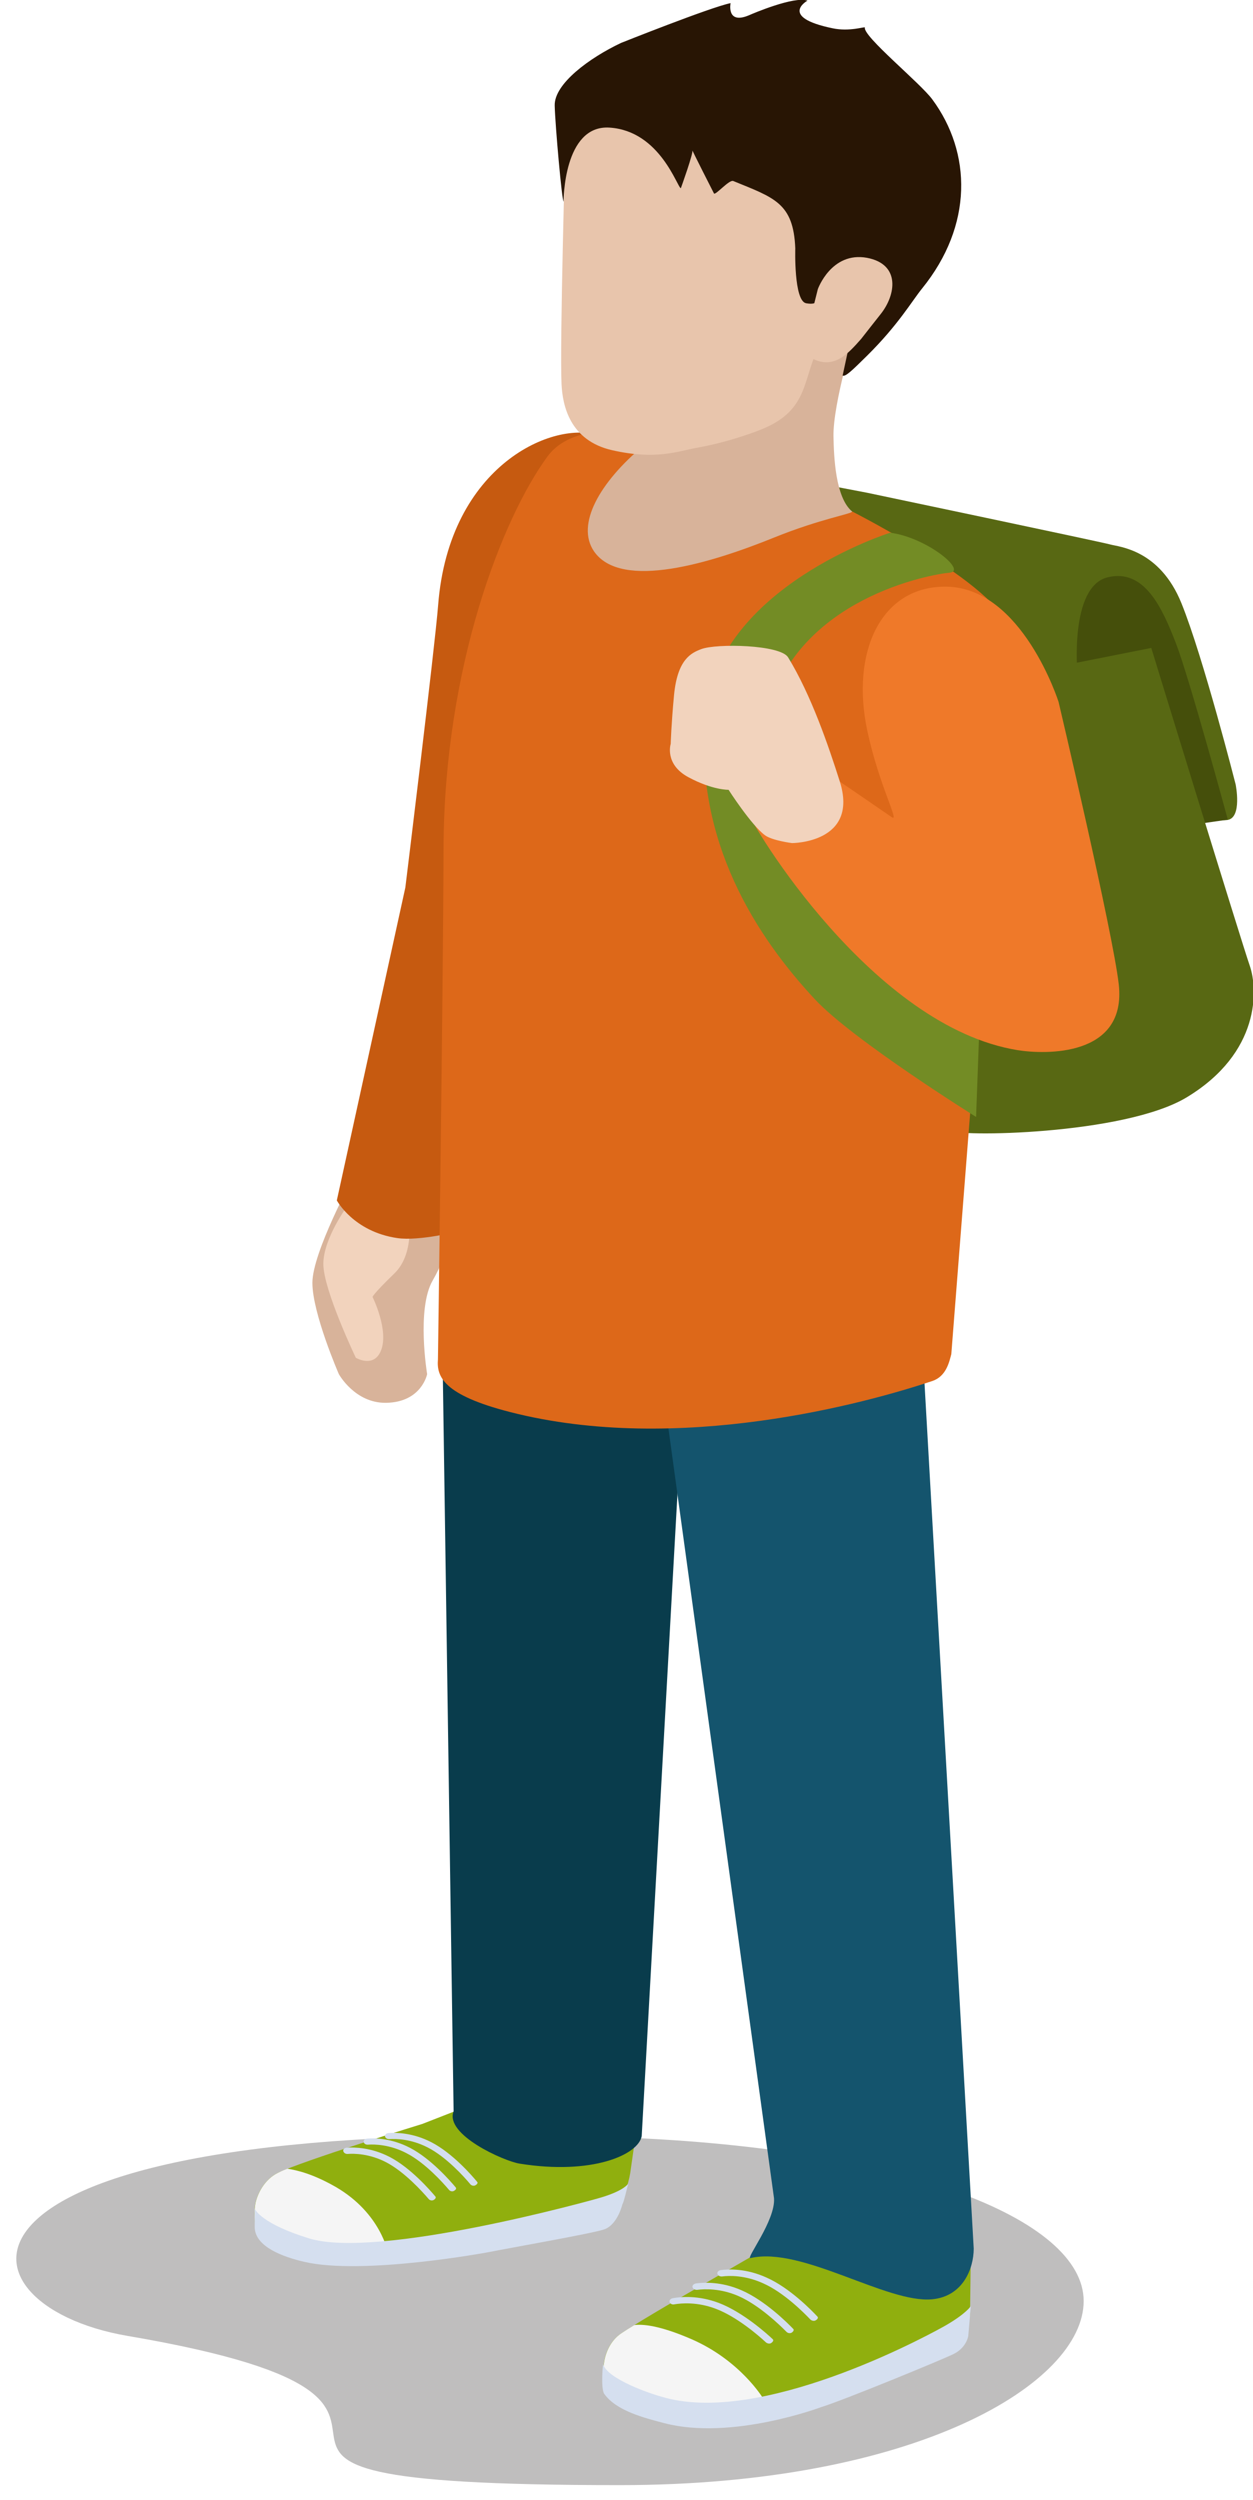 <?xml version="1.0" encoding="UTF-8" standalone="no"?>
<!-- Created with Inkscape (http://www.inkscape.org/) -->

<svg
   xmlns:dc="http://purl.org/dc/elements/1.1/"
   xmlns:cc="http://creativecommons.org/ns#"
   xmlns:rdf="http://www.w3.org/1999/02/22-rdf-syntax-ns#"
   xmlns:svg="http://www.w3.org/2000/svg"
   xmlns="http://www.w3.org/2000/svg"
   xmlns:sodipodi="http://sodipodi.sourceforge.net/DTD/sodipodi-0.dtd"
   xmlns:inkscape="http://www.inkscape.org/namespaces/inkscape"
   width="2.477mm"
   height="4.939mm"
   viewBox="0 0 2.477 4.939"
   version="1.1"
   id="svg45331"
   inkscape:version="0.92.2 (5c3e80d, 2017-08-06)"
   sodipodi:docname="people-casual-9.svg">
  <defs
     id="defs45325">
    <clipPath
       id="clipPath2864"
       clipPathUnits="userSpaceOnUse">
      <path
         inkscape:connector-curvature="0"
         id="path2862"
         d="m 1713.778,1928.833 c -0.536,-0.312 -0.927,-0.874 -1.106,-1.65 v 0 l 1.125,0.653 c 0.179,0.778 0.57,1.34 1.107,1.651 v 0 z" />
    </clipPath>
    <clipPath
       id="clipPath2848"
       clipPathUnits="userSpaceOnUse">
      <path
         inkscape:connector-curvature="0"
         id="path2846"
         d="M 0,2119.953 H 3253.108 V 0 H 0 Z" />
    </clipPath>
    <clipPath
       id="clipPath2836"
       clipPathUnits="userSpaceOnUse">
      <path
         inkscape:connector-curvature="0"
         id="path2834"
         d="m 1711.152,1926.674 v -0.651 c 0.308,-0.179 0.813,-0.18 1.126,0 v 0 0.651 c -0.315,-0.183 -0.82,-0.178 -1.129,0" />
    </clipPath>
    <clipPath
       id="clipPath2820"
       clipPathUnits="userSpaceOnUse">
      <path
         inkscape:connector-curvature="0"
         id="path2818"
         d="M 0,2119.953 H 3253.108 V 0 H 0 Z" />
    </clipPath>
    <clipPath
       id="clipPath2808"
       clipPathUnits="userSpaceOnUse">
      <path
         inkscape:connector-curvature="0"
         id="path2806"
         d="m 1710.148,1926.8 c 0,-0.121 0.077,-0.238 0.231,-0.325 v 0 0.65 c -0.156,0.087 -0.233,0.207 -0.233,0.324 v 0 -0.649 z" />
    </clipPath>
    <clipPath
       id="clipPath2796"
       clipPathUnits="userSpaceOnUse">
      <path
         inkscape:connector-curvature="0"
         id="path2794"
         d="m 1714.756,1928.103 v -0.65 c 0.158,0.09 0.237,0.211 0.237,0.331 v 0 0.65 c 0,-0.119 -0.078,-0.24 -0.236,-0.331" />
    </clipPath>
    <clipPath
       id="clipPath2784"
       clipPathUnits="userSpaceOnUse">
      <path
         inkscape:connector-curvature="0"
         id="path2782"
         d="M 0,2119.953 H 3253.108 V 0 H 0 Z" />
    </clipPath>
    <clipPath
       id="clipPath2772"
       clipPathUnits="userSpaceOnUse">
      <path
         inkscape:connector-curvature="0"
         id="path2770"
         d="m 1720.53,1921.188 10e-4,-0.65 c 0.309,-0.181 0.814,-0.181 1.128,0 v 0 0.65 c -0.316,-0.182 -0.821,-0.181 -1.129,0" />
    </clipPath>
    <clipPath
       id="clipPath2756"
       clipPathUnits="userSpaceOnUse">
      <path
         inkscape:connector-curvature="0"
         id="path2754"
         d="M 0,2119.953 H 3253.108 V 0 H 0 Z" />
    </clipPath>
    <clipPath
       id="clipPath2744"
       clipPathUnits="userSpaceOnUse">
      <path
         inkscape:connector-curvature="0"
         id="path2742"
         d="m 1719.524,1921.312 c 0,-0.119 0.08,-0.235 0.234,-0.324 v 0 0.65 c -0.154,0.089 -0.233,0.207 -0.233,0.324 v 0 -0.65 z" />
    </clipPath>
    <clipPath
       id="clipPath2732"
       clipPathUnits="userSpaceOnUse">
      <path
         inkscape:connector-curvature="0"
         id="path2730"
         d="m 1724.133,1922.619 v -0.654 c 0.158,0.094 0.238,0.212 0.238,0.331 v 0 0.65 c 0,-0.117 -0.08,-0.238 -0.238,-0.327" />
    </clipPath>
    <clipPath
       id="clipPath2536"
       clipPathUnits="userSpaceOnUse">
      <path
         inkscape:connector-curvature="0"
         id="path2534"
         d="m 1708.77,1889.11 h 53.56 v -38.31 h -53.56 z" />
    </clipPath>
    <clipPath
       id="clipPath3428"
       clipPathUnits="userSpaceOnUse">
      <path
         inkscape:connector-curvature="0"
         id="path3426"
         d="m 1819.231,1919.634 0.051,-0.722 c 0.167,0.114 0.248,0.253 0.238,0.383 v 0 l -0.048,0.721 c 0.01,-0.131 -0.071,-0.272 -0.241,-0.382" />
    </clipPath>
    <clipPath
       id="clipPath3440"
       clipPathUnits="userSpaceOnUse">
      <path
         inkscape:connector-curvature="0"
         id="path3438"
         d="m 1814.225,1917.859 c 0.01,-0.132 0.103,-0.255 0.282,-0.343 v 0 l -0.049,0.721 c -0.177,0.085 -0.273,0.212 -0.281,0.34 v 0 z" />
    </clipPath>
    <clipPath
       id="clipPath3452"
       clipPathUnits="userSpaceOnUse">
      <path
         inkscape:connector-curvature="0"
         id="path3450"
         d="M 0,2119.953 H 3253.108 V 0 H 0 Z" />
    </clipPath>
    <clipPath
       id="clipPath3468"
       clipPathUnits="userSpaceOnUse">
      <path
         inkscape:connector-curvature="0"
         id="path3466"
         d="m 1815.349,1917.792 0.046,-0.72 c 0.354,-0.177 0.915,-0.14 1.248,0.082 v 0 l -0.048,0.721 c -0.335,-0.223 -0.893,-0.259 -1.246,-0.083" />
    </clipPath>
    <clipPath
       id="clipPath3480"
       clipPathUnits="userSpaceOnUse">
      <path
         inkscape:connector-curvature="0"
         id="path3478"
         d="M 0,2119.953 H 3253.108 V 0 H 0 Z" />
    </clipPath>
    <clipPath
       id="clipPath3492"
       clipPathUnits="userSpaceOnUse">
      <path
         inkscape:connector-curvature="0"
         id="path3490"
         d="m 1808.461,1925.033 0.049,-0.719 c 0.167,0.112 0.245,0.25 0.238,0.383 v 0 l -0.049,0.719 c 0.01,-0.131 -0.07,-0.268 -0.238,-0.383" />
    </clipPath>
    <clipPath
       id="clipPath3504"
       clipPathUnits="userSpaceOnUse">
      <path
         inkscape:connector-curvature="0"
         id="path3502"
         d="m 1803.454,1923.259 c 0.01,-0.132 0.102,-0.258 0.279,-0.342 v 0 l -0.048,0.72 c -0.177,0.086 -0.273,0.214 -0.28,0.342 v 0 z" />
    </clipPath>
    <clipPath
       id="clipPath3516"
       clipPathUnits="userSpaceOnUse">
      <path
         inkscape:connector-curvature="0"
         id="path3514"
         d="M 0,2119.953 H 3253.108 V 0 H 0 Z" />
    </clipPath>
    <clipPath
       id="clipPath3532"
       clipPathUnits="userSpaceOnUse">
      <path
         inkscape:connector-curvature="0"
         id="path3530"
         d="m 1804.576,1923.193 0.047,-0.721 c 0.353,-0.175 0.915,-0.14 1.248,0.081 v 0 l -0.049,0.722 c -0.333,-0.223 -0.894,-0.258 -1.246,-0.082" />
    </clipPath>
    <clipPath
       id="clipPath3544"
       clipPathUnits="userSpaceOnUse">
      <path
         inkscape:connector-curvature="0"
         id="path3542"
         d="M 0,2119.953 H 3253.108 V 0 H 0 Z" />
    </clipPath>
    <clipPath
       id="clipPath3560"
       clipPathUnits="userSpaceOnUse">
      <path
         inkscape:connector-curvature="0"
         id="path3558"
         d="m 1807.327,1925.772 c -0.572,-0.383 -0.964,-1.034 -1.106,-1.907 v 0 l 1.197,0.803 c 0.144,0.873 0.537,1.525 1.109,1.907 v 0 z" />
    </clipPath>
    <clipPath
       id="clipPath3240"
       clipPathUnits="userSpaceOnUse">
      <path
         inkscape:connector-curvature="0"
         id="path3238"
         d="m 1804.45,1875.26 h 66.26 v -26.97 h -66.26 z" />
    </clipPath>
    <clipPath
       id="clipPath3596"
       clipPathUnits="userSpaceOnUse">
      <path
         inkscape:connector-curvature="0"
         id="path3594"
         d="m 1887.55,1874.88 h 68.5 v -28.2 h -68.5 z" />
    </clipPath>
    <clipPath
       id="clipPath3760"
       clipPathUnits="userSpaceOnUse">
      <path
         inkscape:connector-curvature="0"
         id="path3758"
         d="m 1940.709,1921.043 c -0.01,-0.134 0.073,-0.277 0.243,-0.394 v 0 l 0.052,0.743 c -0.176,0.111 -0.256,0.256 -0.246,0.388 v 0 z" />
    </clipPath>
    <clipPath
       id="clipPath3772"
       clipPathUnits="userSpaceOnUse">
      <path
         inkscape:connector-curvature="0"
         id="path3770"
         d="m 1945.896,1919.955 -0.048,-0.737 c 0.182,0.088 0.281,0.215 0.289,0.351 v 0 l 0.048,0.737 c -0.01,-0.134 -0.106,-0.261 -0.289,-0.351" />
    </clipPath>
    <clipPath
       id="clipPath3784"
       clipPathUnits="userSpaceOnUse">
      <path
         inkscape:connector-curvature="0"
         id="path3782"
         d="M 0,2119.953 H 3253.108 V 0 H 0 Z" />
    </clipPath>
    <clipPath
       id="clipPath3800"
       clipPathUnits="userSpaceOnUse">
      <path
         inkscape:connector-curvature="0"
         id="path3798"
         d="m 1943.658,1918.845 c 0.343,-0.226 0.914,-0.264 1.28,-0.084 v 0 l 0.047,0.741 c -0.361,-0.182 -0.936,-0.146 -1.28,0.084 v 0 z" />
    </clipPath>
    <clipPath
       id="clipPath3812"
       clipPathUnits="userSpaceOnUse">
      <path
         inkscape:connector-curvature="0"
         id="path3810"
         d="M 0,2119.953 H 3253.108 V 0 H 0 Z" />
    </clipPath>
    <clipPath
       id="clipPath3824"
       clipPathUnits="userSpaceOnUse">
      <path
         inkscape:connector-curvature="0"
         id="path3822"
         d="m 1951.754,1926.58 c -0.01,-0.136 0.071,-0.278 0.241,-0.392 v 0 l 0.052,0.737 c -0.174,0.117 -0.253,0.258 -0.245,0.391 v 0 z" />
    </clipPath>
    <clipPath
       id="clipPath3836"
       clipPathUnits="userSpaceOnUse">
      <path
         inkscape:connector-curvature="0"
         id="path3834"
         d="m 1956.943,1925.491 -0.049,-0.737 c 0.18,0.088 0.277,0.215 0.287,0.352 v 0 l 0.049,0.737 c -0.01,-0.132 -0.104,-0.262 -0.287,-0.352" />
    </clipPath>
    <clipPath
       id="clipPath3848"
       clipPathUnits="userSpaceOnUse">
      <path
         inkscape:connector-curvature="0"
         id="path3846"
         d="M 0,2119.953 H 3253.108 V 0 H 0 Z" />
    </clipPath>
    <clipPath
       id="clipPath3864"
       clipPathUnits="userSpaceOnUse">
      <path
         inkscape:connector-curvature="0"
         id="path3862"
         d="m 1954.703,1924.383 c 0.34,-0.229 0.916,-0.262 1.279,-0.086 v 0 l 0.049,0.743 c -0.361,-0.183 -0.938,-0.15 -1.279,0.081 v 0 z" />
    </clipPath>
    <clipPath
       id="clipPath3876"
       clipPathUnits="userSpaceOnUse">
      <path
         inkscape:connector-curvature="0"
         id="path3874"
         d="M 0,2119.953 H 3253.108 V 0 H 0 Z" />
    </clipPath>
    <clipPath
       id="clipPath3892"
       clipPathUnits="userSpaceOnUse">
      <path
         inkscape:connector-curvature="0"
         id="path3890"
         d="m 1953.117,1926.55 1.227,-0.822 c -0.145,0.891 -0.551,1.561 -1.133,1.955 v 0 l -1.232,0.823 c 0.588,-0.393 0.989,-1.061 1.138,-1.956" />
    </clipPath>
    <clipPath
       id="clipPath3948"
       clipPathUnits="userSpaceOnUse">
      <path
         inkscape:connector-curvature="0"
         id="path3946"
         d="m 2018.76,1870.93 h 70.11 v -23.75 h -70.11 z" />
    </clipPath>
    <clipPath
       id="clipPath4212"
       clipPathUnits="userSpaceOnUse">
      <path
         inkscape:connector-curvature="0"
         id="path4210"
         d="m 2154.433,1916.311 c 0,-0.141 0.087,-0.289 0.273,-0.405 v 0 l 0.028,0.784 c -0.187,0.117 -0.276,0.264 -0.271,0.407 v 0 z" />
    </clipPath>
    <clipPath
       id="clipPath4224"
       clipPathUnits="userSpaceOnUse">
      <path
         inkscape:connector-curvature="0"
         id="path4222"
         d="m 2159.973,1915.328 -0.03,-0.782 c 0.192,0.1 0.289,0.239 0.295,0.381 v 0 l 0.027,0.785 c 0,-0.142 -0.103,-0.28 -0.292,-0.384" />
    </clipPath>
    <clipPath
       id="clipPath4236"
       clipPathUnits="userSpaceOnUse">
      <path
         inkscape:connector-curvature="0"
         id="path4234"
         d="M 0,2119.953 H 3253.108 V 0 H 0 Z" />
    </clipPath>
    <clipPath
       id="clipPath4252"
       clipPathUnits="userSpaceOnUse">
      <path
         inkscape:connector-curvature="0"
         id="path4250"
         d="m 2157.634,1914.081 c 0.368,-0.23 0.978,-0.251 1.357,-0.046 v 0 l 0.029,0.783 c -0.377,-0.203 -0.988,-0.185 -1.36,0.049 v 0 z" />
    </clipPath>
    <clipPath
       id="clipPath4264"
       clipPathUnits="userSpaceOnUse">
      <path
         inkscape:connector-curvature="0"
         id="path4262"
         d="M 0,2119.953 H 3253.108 V 0 H 0 Z" />
    </clipPath>
    <clipPath
       id="clipPath4276"
       clipPathUnits="userSpaceOnUse">
      <path
         inkscape:connector-curvature="0"
         id="path4274"
         d="m 2165.961,1922.544 c 0,-0.146 0.086,-0.293 0.271,-0.409 v 0 l 0.032,0.784 c -0.188,0.117 -0.279,0.265 -0.274,0.408 v 0 z" />
    </clipPath>
    <clipPath
       id="clipPath4288"
       clipPathUnits="userSpaceOnUse">
      <path
         inkscape:connector-curvature="0"
         id="path4286"
         d="m 2171.5,1921.561 -0.028,-0.785 c 0.189,0.101 0.287,0.239 0.293,0.379 v 0 l 0.028,0.787 c 0,-0.142 -0.102,-0.281 -0.293,-0.381" />
    </clipPath>
    <clipPath
       id="clipPath4300"
       clipPathUnits="userSpaceOnUse">
      <path
         inkscape:connector-curvature="0"
         id="path4298"
         d="M 0,2119.953 H 3253.108 V 0 H 0 Z" />
    </clipPath>
    <clipPath
       id="clipPath4316"
       clipPathUnits="userSpaceOnUse">
      <path
         inkscape:connector-curvature="0"
         id="path4314"
         d="m 2169.16,1920.31 c 0.37,-0.229 0.979,-0.249 1.359,-0.045 v 0 l 0.03,0.784 c -0.379,-0.201 -0.99,-0.186 -1.36,0.046 v 0 z" />
    </clipPath>
    <clipPath
       id="clipPath4328"
       clipPathUnits="userSpaceOnUse">
      <path
         inkscape:connector-curvature="0"
         id="path4326"
         d="M 0,2119.953 H 3253.108 V 0 H 0 Z" />
    </clipPath>
    <clipPath
       id="clipPath4344"
       clipPathUnits="userSpaceOnUse">
      <path
         inkscape:connector-curvature="0"
         id="path4342"
         d="m 2167.406,1922.556 1.331,-0.832 c -0.186,0.942 -0.633,1.637 -1.266,2.036 v 0 l -1.332,0.833 c 0.636,-0.396 1.084,-1.091 1.267,-2.037" />
    </clipPath>
    <clipPath
       id="clipPath4598"
       clipPathUnits="userSpaceOnUse">
      <path
         inkscape:connector-curvature="0"
         id="path4596"
         d="m 2331.633,1939.514 c 0,-0.142 0.1,-0.287 0.296,-0.396 v 0 0.783 c -0.196,0.107 -0.292,0.246 -0.292,0.387 v 0 -0.774 z" />
    </clipPath>
    <clipPath
       id="clipPath4610"
       clipPathUnits="userSpaceOnUse">
      <path
         inkscape:connector-curvature="0"
         id="path4608"
         d="m 2337.17,1938.719 v -0.771 c 0.189,0.099 0.285,0.249 0.285,0.379 v 0 0.787 c 0,-0.14 -0.091,-0.287 -0.283,-0.395" />
    </clipPath>
    <clipPath
       id="clipPath4622"
       clipPathUnits="userSpaceOnUse">
      <path
         inkscape:connector-curvature="0"
         id="path4620"
         d="M 0,2119.953 H 3253.108 V 0 H 0 Z" />
    </clipPath>
    <clipPath
       id="clipPath4638"
       clipPathUnits="userSpaceOnUse">
      <path
         inkscape:connector-curvature="0"
         id="path4636"
         d="m 2334.888,1938.187 v -0.785 c 0.382,-0.217 0.981,-0.217 1.349,0 v 0 0.785 c -0.368,-0.217 -0.963,-0.217 -1.349,0" />
    </clipPath>
    <clipPath
       id="clipPath4650"
       clipPathUnits="userSpaceOnUse">
      <path
         inkscape:connector-curvature="0"
         id="path4648"
         d="M 0,2119.953 H 3253.108 V 0 H 0 Z" />
    </clipPath>
    <clipPath
       id="clipPath4662"
       clipPathUnits="userSpaceOnUse">
      <path
         inkscape:connector-curvature="0"
         id="path4660"
         d="m 2342.868,1946.09 c 0,-0.141 0.101,-0.294 0.291,-0.401 v 0 l 0.01,0.777 c -0.195,0.113 -0.291,0.255 -0.291,0.401 v 0 z" />
    </clipPath>
    <clipPath
       id="clipPath4674"
       clipPathUnits="userSpaceOnUse">
      <path
         inkscape:connector-curvature="0"
         id="path4672"
         d="m 2348.401,1945.298 v -0.782 c 0.182,0.104 0.277,0.25 0.277,0.39 v 0 l 0.01,0.781 c 0,-0.143 -0.095,-0.282 -0.282,-0.389" />
    </clipPath>
    <clipPath
       id="clipPath4686"
       clipPathUnits="userSpaceOnUse">
      <path
         inkscape:connector-curvature="0"
         id="path4684"
         d="M 0,2119.953 H 3253.108 V 0 H 0 Z" />
    </clipPath>
    <clipPath
       id="clipPath4702"
       clipPathUnits="userSpaceOnUse">
      <path
         inkscape:connector-curvature="0"
         id="path4700"
         d="m 2346.127,1944.756 v -0.778 c 0.376,-0.212 0.982,-0.212 1.348,0 v 0 0.778 c -0.366,-0.213 -0.972,-0.213 -1.348,0" />
    </clipPath>
    <clipPath
       id="clipPath4714"
       clipPathUnits="userSpaceOnUse">
      <path
         inkscape:connector-curvature="0"
         id="path4712"
         d="M 0,2119.953 H 3253.108 V 0 H 0 Z" />
    </clipPath>
    <clipPath
       id="clipPath4730"
       clipPathUnits="userSpaceOnUse">
      <path
         inkscape:connector-curvature="0"
         id="path4728"
         d="m 2343.05,1948.089 c -0.023,0.013 -0.045,0.026 -0.068,0.038 v 0 z m 1.257,-1.939 1.349,-0.782 c -0.21,0.926 -0.683,1.603 -1.326,1.976 v 0 l -1.28,0.745 c 0.612,-0.371 1.048,-1.041 1.257,-1.939" />
    </clipPath>
    <clipPath
       id="clipPath4742"
       clipPathUnits="userSpaceOnUse">
      <path
         inkscape:connector-curvature="0"
         id="path4740"
         d="M 0,2119.953 H 3253.108 V 0 H 0 Z" />
    </clipPath>
    <clipPath
       id="clipPath4918"
       clipPathUnits="userSpaceOnUse">
      <path
         inkscape:connector-curvature="0"
         id="path4916"
         d="m 2276.169,1866.541 c 0,-0.151 0.1,-0.291 0.285,-0.401 v 0 0.785 c -0.19,0.105 -0.286,0.259 -0.286,0.394 v 0 -0.778 z" />
    </clipPath>
    <clipPath
       id="clipPath4930"
       clipPathUnits="userSpaceOnUse">
      <path
         inkscape:connector-curvature="0"
         id="path4928"
         d="m 2281.734,1865.741 -0.01,-0.776 c 0.185,0.103 0.278,0.244 0.278,0.385 v 0 0.786 c 0,-0.141 -0.096,-0.281 -0.276,-0.395" />
    </clipPath>
    <clipPath
       id="clipPath4942"
       clipPathUnits="userSpaceOnUse">
      <path
         inkscape:connector-curvature="0"
         id="path4940"
         d="M 0,2119.953 H 3253.108 V 0 H 0 Z" />
    </clipPath>
    <clipPath
       id="clipPath4958"
       clipPathUnits="userSpaceOnUse">
      <path
         inkscape:connector-curvature="0"
         id="path4956"
         d="m 2279.442,1865.203 v -0.782 c 0.372,-0.219 0.983,-0.219 1.351,0 v 0 0.782 c -0.372,-0.221 -0.983,-0.221 -1.355,0" />
    </clipPath>
    <clipPath
       id="clipPath4970"
       clipPathUnits="userSpaceOnUse">
      <path
         inkscape:connector-curvature="0"
         id="path4968"
         d="M 0,2119.953 H 3253.108 V 0 H 0 Z" />
    </clipPath>
    <clipPath
       id="clipPath4982"
       clipPathUnits="userSpaceOnUse">
      <path
         inkscape:connector-curvature="0"
         id="path4980"
         d="m 2287.467,1873.148 c 0,-0.144 0.095,-0.29 0.287,-0.404 v 0 0.786 c -0.191,0.114 -0.29,0.258 -0.29,0.404 v 0 -0.786 z" />
    </clipPath>
    <clipPath
       id="clipPath4994"
       clipPathUnits="userSpaceOnUse">
      <path
         inkscape:connector-curvature="0"
         id="path4992"
         d="m 2293.032,1872.36 v -0.782 c 0.191,0.096 0.282,0.241 0.282,0.378 v 0 0.788 c 0,-0.14 -0.094,-0.281 -0.281,-0.384" />
    </clipPath>
    <clipPath
       id="clipPath5006"
       clipPathUnits="userSpaceOnUse">
      <path
         inkscape:connector-curvature="0"
         id="path5004"
         d="M 0,2119.953 H 3253.108 V 0 H 0 Z" />
    </clipPath>
    <clipPath
       id="clipPath5022"
       clipPathUnits="userSpaceOnUse">
      <path
         inkscape:connector-curvature="0"
         id="path5020"
         d="m 2290.745,1871.81 -0.01,-0.78 c 0.377,-0.22 0.986,-0.214 1.353,0 v 0 0.78 c -0.371,-0.212 -0.98,-0.212 -1.351,0" />
    </clipPath>
    <clipPath
       id="clipPath5034"
       clipPathUnits="userSpaceOnUse">
      <path
         inkscape:connector-curvature="0"
         id="path5032"
         d="M 0,2119.953 H 3253.108 V 0 H 0 Z" />
    </clipPath>
    <clipPath
       id="clipPath5050"
       clipPathUnits="userSpaceOnUse">
      <path
         inkscape:connector-curvature="0"
         id="path5048"
         d="m 2288.91,1873.212 1.359,-0.784 c -0.216,0.934 -0.691,1.61 -1.337,1.987 v 0 l -1.356,0.791 c 0.652,-0.377 1.121,-1.054 1.334,-1.994" />
    </clipPath>
    <clipPath
       id="clipPath4408"
       clipPathUnits="userSpaceOnUse">
      <path
         inkscape:connector-curvature="0"
         id="path4406"
         d="m 2301.08,1906.05 h 45.97 v -31.57 h -45.97 z" />
    </clipPath>
    <clipPath
       id="clipPath4392"
       clipPathUnits="userSpaceOnUse">
      <path
         inkscape:connector-curvature="0"
         id="path4390"
         d="m 2227.58,1871.71 h 52.38 v -32.03 h -52.38 z" />
    </clipPath>
    <clipPath
       id="clipPath5114"
       clipPathUnits="userSpaceOnUse">
      <path
         inkscape:connector-curvature="0"
         id="path5112"
         d="m 2417.33,1884.9 h 51.88 v -27.05 h -51.88 z" />
    </clipPath>
    <clipPath
       id="clipPath5554"
       clipPathUnits="userSpaceOnUse">
      <path
         inkscape:connector-curvature="0"
         id="path5552"
         d="m 2532.68,1877.97 h 61.16 v -27.88 h -61.16 z" />
    </clipPath>
    <clipPath
       id="clipPath5662"
       clipPathUnits="userSpaceOnUse">
      <path
         inkscape:connector-curvature="0"
         id="path5660"
         d="m 2652.02,1878.72 h 75.96 v -28.55 h -75.96 z" />
    </clipPath>
    <clipPath
       id="clipPath5782"
       clipPathUnits="userSpaceOnUse">
      <path
         inkscape:connector-curvature="0"
         id="path5780"
         d="m 2686.34,2040.48 h 6.76 v -5.02 h -6.76 z" />
    </clipPath>
    <clipPath
       id="clipPath5454"
       clipPathUnits="userSpaceOnUse">
      <path
         inkscape:connector-curvature="0"
         id="path5452"
         d="m 2763.78,1887.52 h 61.17 v -27.89 h -61.17 z" />
    </clipPath>
    <clipPath
       id="clipPath5226"
       clipPathUnits="userSpaceOnUse">
      <path
         inkscape:connector-curvature="0"
         id="path5224"
         d="m 2874.06,1879.83 h 115.04 v -37.41 h -115.04 z" />
    </clipPath>
    <clipPath
       id="clipPath5266"
       clipPathUnits="userSpaceOnUse">
      <path
         inkscape:connector-curvature="0"
         id="path5264"
         d="m 2898.47,1905.023 c -0.019,-0.014 -0.036,-0.025 -0.058,-0.038 v 0 c -0.579,-0.382 -0.588,-1.091 -0.535,-1.501 v 0 l 39.797,23.128 c -0.051,0.406 -0.042,1.119 0.537,1.502 v 0 c 0.018,0.012 0.037,0.024 0.058,0.036 v 0 c -13.266,-7.711 -26.531,-15.418 -39.799,-23.127" />
    </clipPath>
    <clipPath
       id="clipPath3000"
       clipPathUnits="userSpaceOnUse">
      <path
         inkscape:connector-curvature="0"
         id="path2998"
         d="m 3070.44,1903.77 h 111.77 v -40.19 h -111.77 z" />
    </clipPath>
    <clipPath
       id="clipPath6042"
       clipPathUnits="userSpaceOnUse">
      <path
         inkscape:connector-curvature="0"
         id="path6040"
         d="m 409.323,1548.74 h 49.951 v -25.11 h -49.951 z" />
    </clipPath>
    <clipPath
       id="clipPath5930"
       clipPathUnits="userSpaceOnUse">
      <path
         inkscape:connector-curvature="0"
         id="path5928"
         d="m 516.004,1548.66 h 54.751 v -25.03 h -54.751 z" />
    </clipPath>
    <clipPath
       id="clipPath6142"
       clipPathUnits="userSpaceOnUse">
      <path
         inkscape:connector-curvature="0"
         id="path6140"
         d="m 636.118,1542.78 h 45.362 v -19.15 h -45.362 z" />
    </clipPath>
    <clipPath
       id="clipPath6318"
       clipPathUnits="userSpaceOnUse">
      <path
         inkscape:connector-curvature="0"
         id="path6316"
         d="m 763.75,1602.23 h 22.211 v -7.49 H 763.75 Z" />
    </clipPath>
    <clipPath
       id="clipPath6242"
       clipPathUnits="userSpaceOnUse">
      <path
         inkscape:connector-curvature="0"
         id="path6240"
         d="m 749.178,1542.78 h 45.362 v -19.15 h -45.362 z" />
    </clipPath>
    <clipPath
       id="clipPath6358"
       clipPathUnits="userSpaceOnUse">
      <path
         inkscape:connector-curvature="0"
         id="path6356"
         d="m 859.142,1541.98 h 55.33 v -18.35 h -55.33 z" />
    </clipPath>
    <clipPath
       id="clipPath6562"
       clipPathUnits="userSpaceOnUse">
      <path
         inkscape:connector-curvature="0"
         id="path6560"
         d="m 972.921,1548.99 h 50.329 v -25.36 h -50.329 z" />
    </clipPath>
    <clipPath
       id="clipPath6898"
       clipPathUnits="userSpaceOnUse">
      <path
         inkscape:connector-curvature="0"
         id="path6896"
         d="m 1113.757,1660.871 0.977,-0.369 c -0.337,0.508 -0.215,1.396 0.271,1.968 v 0 l -0.978,0.368 c -0.484,-0.573 -0.605,-1.457 -0.27,-1.967" />
    </clipPath>
    <clipPath
       id="clipPath6882"
       clipPathUnits="userSpaceOnUse">
      <path
         inkscape:connector-curvature="0"
         id="path6880"
         d="M 0,2119.953 H 3253.108 V 0 H 0 Z" />
    </clipPath>
    <clipPath
       id="clipPath6870"
       clipPathUnits="userSpaceOnUse">
      <path
         inkscape:connector-curvature="0"
         id="path6868"
         d="m 1120.652,1670.681 0.975,-0.367 c 0.342,0.405 0.774,0.55 1.118,0.419 v 0 l -0.98,0.369 c -0.082,0.031 -0.168,0.047 -0.258,0.047 v 0 c -0.283,0 -0.596,-0.157 -0.855,-0.468" />
    </clipPath>
    <clipPath
       id="clipPath6858"
       clipPathUnits="userSpaceOnUse">
      <path
         inkscape:connector-curvature="0"
         id="path6856"
         d="m 1116.5,1656.939 0.98,-0.367 c -0.144,0.053 -0.271,0.155 -0.374,0.304 v 0 l -0.973,0.368 c 0.098,-0.15 0.226,-0.25 0.367,-0.305" />
    </clipPath>
    <clipPath
       id="clipPath6798"
       clipPathUnits="userSpaceOnUse">
      <path
         inkscape:connector-curvature="0"
         id="path6796"
         d="m 1085.74,1549.12 h 50.59 v -25.49 h -50.59 z" />
    </clipPath>
    <clipPath
       id="clipPath6450"
       clipPathUnits="userSpaceOnUse">
      <path
         inkscape:connector-curvature="0"
         id="path6448"
         d="m 1192.19,1544.97 h 58.91 v -21.34 h -58.91 z" />
    </clipPath>
    <clipPath
       id="clipPath7190"
       clipPathUnits="userSpaceOnUse">
      <path
         inkscape:connector-curvature="0"
         id="path7188"
         d="m 1415.1,1546.39 h 59.78 v -22.76 h -59.78 z" />
    </clipPath>
  </defs>
  <sodipodi:namedview
     id="base"
     pagecolor="#ffffff"
     bordercolor="#666666"
     borderopacity="1.0"
     inkscape:pageopacity="0.0"
     inkscape:pageshadow="2"
     inkscape:zoom="0.35"
     inkscape:cx="-653.33501"
     inkscape:cy="-236.18777"
     inkscape:document-units="mm"
     inkscape:current-layer="layer1"
     showgrid="false"
     fit-margin-top="0"
     fit-margin-left="0"
     fit-margin-right="0"
     fit-margin-bottom="0"
     inkscape:window-width="1360"
     inkscape:window-height="706"
     inkscape:window-x="-8"
     inkscape:window-y="-8"
     inkscape:window-maximized="1" />
  <g
     inkscape:label="Layer 1"
     inkscape:groupmode="layer"
     id="layer1"
     transform="translate(-95.376,-353.546)">
    <g
       id="g12234"
       transform="matrix(0.1,0,0,0.086,86.954,325.398)">
      <g
         transform="matrix(0.353,0,0,-0.353,-414.989,922.234)"
         id="g7184">
        <g
           id="g7186" />
        <g
           id="g7198">
          <g
             style="opacity:0.29"
             id="g7196"
             clip-path="url(#clipPath7190)">
            <g
               id="g7194"
               transform="translate(1421.331,1533.342)">
              <path
                 inkscape:connector-curvature="0"
                 id="path7192"
                 style="fill:#231f20;fill-opacity:1;fill-rule:nonzero;stroke:none"
                 d="m 0,0 c 23.505,-4.657 -1.884,-9.712 27.573,-9.712 16.551,0 25.973,6.614 25.973,11.979 0,5.36 -10.229,10.112 -26.774,10.681 C -11.862,14.275 -10.23,2.026 0,0" />
            </g>
          </g>
        </g>
      </g>
      <g
         transform="matrix(0.353,0,0,-0.353,101.361,338.622)"
         id="g7200">
        <path
           inkscape:connector-curvature="0"
           id="path7202"
           style="fill:#586813;fill-opacity:1;fill-rule:nonzero;stroke:none"
           d="m 0,0 c 0,0 13.166,-3.215 13.625,-3.368 0.462,-0.154 2.757,-0.307 3.982,-3.829 1.224,-3.52 3.032,-11.779 3.032,-11.779 0,0 0.38,-2.168 -0.456,-2.32 -1.507,-0.275 -9.16,3.994 -9.16,3.994 l -21.128,8.422 1.836,10.716 z" />
      </g>
      <g
         transform="matrix(0.353,0,0,-0.353,105.52,342.781)"
         id="g7204">
        <path
           inkscape:connector-curvature="0"
           id="path7206"
           style="fill:#454f0b;fill-opacity:1;fill-rule:nonzero;stroke:none"
           d="M 0,0 C 0,0 -0.46,5.664 1.685,6.277 3.75,6.868 4.746,4.287 5.512,1.99 6.276,-0.306 8.42,-9.493 8.42,-9.493 l -3.674,-0.612 z" />
      </g>
      <g
         transform="matrix(0.353,0,0,-0.353,104.872,342.673)"
         id="g7208">
        <path
           inkscape:connector-curvature="0"
           id="path7210"
           style="fill:#586813;fill-opacity:1;fill-rule:nonzero;stroke:none"
           d="m 0,0 5.969,1.377 c 0,0 5.053,-19.139 5.512,-20.669 0.46,-1.532 0.613,-5.665 -3.522,-8.574 -3.507,-2.468 -13.014,-2.603 -13.318,-2.143 -0.307,0.458 -3.675,28.937 -3.675,28.937 z" />
      </g>
      <g
         transform="matrix(0.353,0,0,-0.353,91.206,354.34)"
         id="g7212">
        <path
           inkscape:connector-curvature="0"
           id="path7214"
           style="fill:#d8b39a;fill-opacity:1;fill-rule:nonzero;stroke:none"
           d="m 0,0 c 0,0 -2.296,-4.9 -2.296,-6.89 0,-1.99 1.482,-5.943 1.482,-5.943 0,0 0.899,-1.902 2.652,-1.866 1.989,0.041 2.292,1.866 2.292,1.866 0,0 -0.606,4.258 0.312,6.097 0.917,1.836 1.224,3.979 1.224,3.979 z" />
      </g>
      <g
         transform="matrix(0.353,0,0,-0.353,91.098,354.989)"
         id="g7216">
        <path
           inkscape:connector-curvature="0"
           id="path7218"
           style="fill:#f2d3bd;fill-opacity:1;fill-rule:nonzero;stroke:none"
           d="m 0,0 c 0,0 -1.377,-2.143 -1.377,-3.826 0,-1.685 1.82,-6.104 1.82,-6.104 0,0 0.989,-0.684 1.397,0.439 0.48,1.325 -0.461,3.521 -0.461,3.521 0,0 0,0.154 1.224,1.531 1.227,1.377 0.766,3.98 0.766,3.98 z" />
      </g>
      <g
         transform="matrix(0.353,0,0,-0.353,92.071,355.744)"
         id="g7220">
        <path
           inkscape:connector-curvature="0"
           id="path7222"
           style="fill:#c65a10;fill-opacity:1;fill-rule:nonzero;stroke:none"
           d="m 0,0 c 1.256,-0.217 3.521,0.46 3.521,0.46 0,0 3.036,10.957 3.215,11.482 1.014,2.978 3.449,13.454 4.2,17.29 0.828,4.21 1.785,11.855 1.785,11.855 0,0 2.946,9.269 -1.392,11.124 C 8.849,53.27 2.908,50.372 2.295,41.187 2.115,38.485 0.459,22.813 0.459,22.813 L -3.378,2.451 c 0,0 0.924,-2.028 3.378,-2.451" />
      </g>
      <g
         transform="matrix(0.353,0,0,-0.353,93.75,375.559)"
         id="g7224">
        <path
           inkscape:connector-curvature="0"
           id="path7226"
           style="fill:#90af0e;fill-opacity:1;fill-rule:nonzero;stroke:none"
           d="m 0,0 -3.338,-1.514 c 0,0 -6.729,-2.412 -8.107,-3.195 -0.759,-0.44 -1.14,-1.361 -1.25,-1.973 -0.073,-0.388 -0.089,-1.479 0.137,-1.795 0.59,-0.813 1.868,-1.745 3.045,-1.961 2.264,-0.428 7.05,0.48 7.05,0.48 0.619,0.291 10.299,3.348 10.299,3.348 0,0 0.361,1.171 0.459,1.881 l 0.585,4.74 z" />
      </g>
      <g
         transform="matrix(0.353,0,0,-0.353,93.518,377.481)"
         id="g7228">
        <path
           inkscape:connector-curvature="0"
           id="path7230"
           style="fill:#d5dfef;fill-opacity:1;fill-rule:nonzero;stroke:none"
           d="M 0,0 C 0.068,-0.093 0.196,-0.126 0.285,-0.065 0.363,-0.014 0.44,0.081 0.385,0.151 0.1,0.557 -0.991,2.021 -2.182,2.735 -3.215,3.356 -4.151,3.369 -4.576,3.334 -4.7,3.328 -4.805,3.23 -4.777,3.103 -4.753,3.002 -4.648,2.931 -4.536,2.938 -4.159,2.969 -3.318,2.952 -2.379,2.39 -1.345,1.772 -0.34,0.479 0,0" />
      </g>
      <g
         transform="matrix(0.353,0,0,-0.353,93.095,377.608)"
         id="g7232">
        <path
           inkscape:connector-curvature="0"
           id="path7234"
           style="fill:#d5dfef;fill-opacity:1;fill-rule:nonzero;stroke:none"
           d="M 0,0 C 0.066,-0.095 0.19,-0.136 0.292,-0.063 0.368,-0.009 0.434,0.07 0.381,0.153 0.092,0.554 -0.994,2.012 -2.175,2.727 -3.213,3.358 -4.149,3.371 -4.584,3.33 -4.7,3.319 -4.802,3.224 -4.773,3.104 -4.754,2.993 -4.648,2.927 -4.535,2.938 -4.171,2.967 -3.317,2.951 -2.385,2.387 -1.345,1.771 -0.342,0.469 0,0" />
      </g>
      <g
         transform="matrix(0.353,0,0,-0.353,92.693,377.818)"
         id="g7236">
        <path
           inkscape:connector-curvature="0"
           id="path7238"
           style="fill:#d5dfef;fill-opacity:1;fill-rule:nonzero;stroke:none"
           d="M 0,0 C 0.063,-0.096 0.192,-0.128 0.286,-0.066 0.362,-0.012 0.429,0.075 0.385,0.151 0.094,0.554 -0.997,2.019 -2.179,2.731 -3.214,3.354 -4.155,3.369 -4.584,3.336 -4.702,3.326 -4.803,3.234 -4.777,3.107 -4.753,3.002 -4.652,2.92 -4.541,2.928 -4.171,2.962 -3.315,2.95 -2.381,2.389 -1.348,1.764 -0.347,0.47 0,0" />
      </g>
      <g
         transform="matrix(0.353,0,0,-0.353,89.712,377.22)"
         id="g7240">
        <path
           inkscape:connector-curvature="0"
           id="path7242"
           style="fill:#f5f5f5;fill-opacity:1;fill-rule:nonzero;stroke:none"
           d="m 0,0 c 0.201,0.105 0.154,0.101 0.537,0.273 0.539,-0.098 1.423,-0.33 2.719,-1.195 2.519,-1.704 2.919,-4.29 2.919,-4.29 0,0 -1.019,-0.5 -5.87,0.243 -0.057,0 -0.107,0.011 -0.157,0.016 -0.519,0.365 -0.971,0.784 -1.261,1.185 -0.226,0.316 -0.21,1.407 -0.137,1.795 C -1.14,-1.361 -0.759,-0.44 0,0" />
      </g>
      <g
         transform="matrix(0.353,0,0,-0.353,89.257,378.032)"
         id="g7244">
        <path
           inkscape:connector-curvature="0"
           id="path7246"
           style="fill:#d5dfef;fill-opacity:1;fill-rule:nonzero;stroke:none"
           d="m 0,0 c 0,-0.114 0.429,-1.027 3.038,-1.961 3.855,-1.38 15.816,2.469 16.374,2.669 1.301,0.456 1.499,0.897 1.499,0.897 0,0 -0.273,-1.347 -0.319,-1.319 0,0 -0.255,-1.329 -1.01,-1.655 -0.605,-0.258 -5.319,-1.214 -6.537,-1.498 0,0 -6.988,-1.512 -10.283,-0.618 -1.141,0.308 -2.767,0.968 -2.767,2.268 C -0.005,-0.855 0,0.133 0,0" />
      </g>
      <g
         transform="matrix(0.353,0,0,-0.353,92.928,355.252)"
         id="g7248">
        <path
           inkscape:connector-curvature="0"
           id="path7250"
           style="fill:#093c4c;fill-opacity:1;fill-rule:nonzero;stroke:none"
           d="m 0,0 0.734,-58.223 c -0.513,-1.521 2.815,-3.24 3.688,-3.404 4.07,-0.76 6.656,0.571 6.846,1.788 l 3.04,63.446 z" />
      </g>
      <g
         transform="matrix(0.353,0,0,-0.353,99.966,378.543)"
         id="g7252">
        <path
           inkscape:connector-curvature="0"
           id="path7254"
           style="fill:#90af0e;fill-opacity:1;fill-rule:nonzero;stroke:none"
           d="m 0,0 -5.836,-3.918 c 0,0 -2.69,-1.797 -3.959,-2.759 -0.698,-0.524 -0.973,-1.484 -1.005,-2.108 -0.021,-0.387 0.095,-1.478 0.362,-1.772 0.686,-0.723 2.099,-1.293 3.264,-1.563 3.443,-0.777 6.929,1.359 6.929,1.359 0.579,0.359 9.812,4.603 9.812,4.603 0,0 0.213,0.627 0.156,1.178 l 0.06,5.518 z" />
      </g>
      <g
         transform="matrix(0.353,0,0,-0.353,96.482,352.054)"
         id="g7256">
        <path
           inkscape:connector-curvature="0"
           id="path7258"
           style="fill:#14546d;fill-opacity:1;fill-rule:nonzero;stroke:none"
           d="m 0,0 8.609,-72.936 c 0.097,-1.449 -1.624,-3.982 -1.312,-3.898 2.871,0.78 7.63,-2.965 10.173,-2.682 1.712,0.191 2.32,1.978 2.324,3.295 l -3.461,70.709 z" />
      </g>
      <g
         transform="matrix(0.353,0,0,-0.353,95.043,337.789)"
         id="g7260">
        <path
           inkscape:connector-curvature="0"
           id="path7262"
           style="fill:#dd6819;fill-opacity:1;fill-rule:nonzero;stroke:none"
           d="m 0,0 c -2.521,-3.996 -5.782,-13.655 -5.821,-25.481 -0.022,-9.527 -0.314,-33.28 -0.314,-33.28 -0.082,-1.118 0.307,-2.312 4.031,-3.423 9.451,-2.819 20.039,0.612 23.654,2.016 0.786,0.304 0.951,1.254 1.065,1.75 l 3.157,46.929 c 0.289,2.596 -8.709,7.91 -8.709,7.91 L 6.383,1.349 C 6.383,1.349 1.718,2.722 0,0" />
      </g>
      <g
         transform="matrix(0.353,0,0,-0.353,96.946,337.536)"
         id="g7264">
        <path
           inkscape:connector-curvature="0"
           id="path7266"
           style="fill:#d8b39a;fill-opacity:1;fill-rule:nonzero;stroke:none"
           d="m 0,0 1.005,6.61 10.854,0.907 c 0,0 -1.264,-4.743 -1.234,-6.922 0.022,-1.306 0.104,-3.981 1.042,-4.889 C 11.729,-4.438 9.911,-4.763 7.309,-5.988 3.833,-7.624 -1.267,-9.47 -2.791,-6.881 -3.805,-5.14 -2.477,-2.399 0,0" />
      </g>
      <g
         transform="matrix(0.353,0,0,-0.353,97.978,333.016)"
         id="g7268">
        <path
           inkscape:connector-curvature="0"
           id="path7270"
           style="fill:#ffe8d9;fill-opacity:1;fill-rule:nonzero;stroke:none"
           d="m 0,0 c -2.062,-0.536 -1.78,-2.565 -1.78,-2.565 l 1.078,-4.151 c 0,0 0.328,-0.871 1.145,-0.835 1.236,0.07 1.482,1.22 1.716,2.487 0.011,0.068 0.246,1.913 0.267,2.018 C 2.633,-1.48 1.946,0.507 0,0" />
      </g>
      <g
         transform="matrix(0.353,0,0,-0.353,98.614,329.973)"
         id="g7272">
        <path
           inkscape:connector-curvature="0"
           id="path7274"
           style="fill:#e8c5ac;fill-opacity:1;fill-rule:nonzero;stroke:none"
           d="m 0,0 v -0.002 l 7.701,-1.7 -2.871,-13.942 c -0.308,-0.929 -0.458,-1.809 -0.787,-2.578 -0.368,-0.846 -0.942,-1.583 -2.2,-2.167 0,0 -1.623,-0.778 -3.576,-1.183 -1.085,-0.222 -2.268,-0.813 -4.746,-0.166 -2.401,0.625 -2.794,2.936 -2.85,4.302 -0.107,2.665 0.225,16.089 0.225,16.089 l 1.468,4.429 z" />
      </g>
      <g
         transform="matrix(0.353,0,0,-0.353,96.496,328.289)"
         id="g7276">
        <path
           inkscape:connector-curvature="0"
           id="path7278"
           style="fill:#281504;fill-opacity:1;fill-rule:nonzero;stroke:none"
           d="m 0,0 c -1.753,-0.964 -3.75,-2.655 -3.712,-4.082 0.028,-1.295 0.407,-6.225 0.498,-6.238 0,0 -0.017,4.993 2.564,4.811 2.858,-0.206 3.817,-3.958 4.003,-3.942 0,0 0.73,2.348 0.644,2.48 C 3.916,-6.855 5.21,-9.8 5.21,-9.8 c 0.101,-0.106 0.85,0.918 1.075,0.816 2.298,-1.091 3.375,-1.426 3.476,-4.387 0,0 -0.091,-3.432 0.612,-3.571 0.669,-0.131 0.669,0.195 1.007,0.832 0,0 0.699,2.456 2.567,1.107 1.241,-0.9 0.248,-4 -1.023,-3.879 l -0.512,-2.766 c 0.161,-0.081 0.505,0.3 1.369,1.294 1.75,2.01 2.513,3.561 3.08,4.373 2.868,4.117 2.774,8.839 0.577,12.301 -0.677,1.077 -3.903,4.118 -3.781,4.688 C 13.674,1.081 12.803,0.719 11.849,0.955 8.802,1.688 10.442,2.753 10.442,2.753 9.693,3.063 7.352,1.898 7.181,1.808 5.887,1.165 6.138,2.592 6.138,2.592 5.001,2.322 0,0 0,0" />
      </g>
      <g
         transform="matrix(0.353,0,0,-0.353,101.359,333.225)"
         id="g7280">
        <path
           inkscape:connector-curvature="0"
           id="path7282"
           style="fill:#e8c5ac;fill-opacity:1;fill-rule:nonzero;stroke:none"
           d="M 0,0 C -1.997,0.421 -2.752,-2.038 -2.752,-2.038 L -3.49,-5.465 c 0,0 -0.089,-0.882 0.637,-1.2 1.079,-0.476 1.785,0.409 2.527,1.388 0.044,0.064 1.034,1.536 1.097,1.621 C 1.618,-2.415 1.893,-0.419 0,0" />
      </g>
      <g
         transform="matrix(0.353,0,0,-0.353,100.241,380.589)"
         id="g7284">
        <path
           inkscape:connector-curvature="0"
           id="path7286"
           style="fill:#d5dfef;fill-opacity:1;fill-rule:nonzero;stroke:none"
           d="M 0,0 C 0.083,-0.087 0.22,-0.115 0.308,-0.041 0.381,0.006 0.453,0.114 0.4,0.183 0.071,0.596 -1.16,2.063 -2.455,2.731 -3.581,3.327 -4.571,3.291 -5.015,3.219 -5.138,3.202 -5.241,3.092 -5.208,2.97 -5.175,2.86 -5.063,2.788 -4.941,2.805 -4.556,2.865 -3.669,2.895 -2.657,2.363 -1.516,1.781 -0.395,0.482 0,0" />
      </g>
      <g
         transform="matrix(0.353,0,0,-0.353,99.764,380.867)"
         id="g7288">
        <path
           inkscape:connector-curvature="0"
           id="path7290"
           style="fill:#d5dfef;fill-opacity:1;fill-rule:nonzero;stroke:none"
           d="M 0,0 C 0.081,-0.104 0.216,-0.129 0.315,-0.055 0.383,0.003 0.452,0.109 0.391,0.176 0.057,0.584 -1.197,2.027 -2.493,2.686 -3.625,3.268 -4.615,3.208 -5.055,3.14 -5.183,3.109 -5.284,3.012 -5.25,2.882 -5.217,2.771 -5.096,2.707 -4.983,2.722 -4.596,2.78 -3.697,2.833 -2.674,2.314 -1.54,1.738 -0.391,0.464 0,0" />
      </g>
      <g
         transform="matrix(0.353,0,0,-0.353,99.362,381.114)"
         id="g7292">
        <path
           inkscape:connector-curvature="0"
           id="path7294"
           style="fill:#d5dfef;fill-opacity:1;fill-rule:nonzero;stroke:none"
           d="M 0,0 C 0.086,-0.081 0.225,-0.109 0.31,-0.026 0.381,0.035 0.447,0.135 0.381,0.207 0.027,0.597 -1.301,1.971 -2.632,2.565 -3.8,3.08 -4.773,2.968 -5.214,2.879 -5.337,2.856 -5.434,2.734 -5.394,2.609 -5.351,2.502 -5.235,2.444 -5.12,2.48 -4.733,2.555 -3.835,2.646 -2.797,2.183 -1.627,1.664 -0.417,0.454 0,0" />
      </g>
      <g
         transform="matrix(0.353,0,0,-0.353,96.511,380.898)"
         id="g7296">
        <path
           inkscape:connector-curvature="0"
           id="path7298"
           style="fill:#f5f5f5;fill-opacity:1;fill-rule:nonzero;stroke:none"
           d="m 0,0 c 0.198,0.155 0.441,0.328 0.7,0.515 0.45,0.07 1.397,0 3.23,-0.928 2.704,-1.38 3.96,-3.796 3.96,-3.796 0,0 -1.811,-0.841 -6.716,-0.704 -0.078,0.001 -0.136,0.013 -0.217,0.016 -0.643,0.282 -1.231,0.625 -1.6,1.017 -0.266,0.294 -0.382,1.384 -0.362,1.772 C -0.972,-1.484 -0.698,-0.524 0,0" />
      </g>
      <g
         transform="matrix(0.353,0,0,-0.353,96.145,381.614)"
         id="g7300">
        <path
           inkscape:connector-curvature="0"
           id="path7302"
           style="fill:#d5dfef;fill-opacity:1;fill-rule:nonzero;stroke:none"
           d="m 0,0 c 0.189,-0.922 2.611,-1.968 3.763,-2.268 5.736,-1.498 14.933,4.466 15.422,4.795 1.16,0.78 1.401,1.256 1.401,1.256 0,0 -0.165,-2.263 -0.146,-1.96 0,0 -0.095,-0.733 -0.798,-1.148 -0.576,-0.345 -6.253,-3.054 -7.431,-3.467 0,0 -5.004,-2.193 -8.785,-1.048 C 2.282,-3.491 0.739,-3.039 0.057,-1.933 -0.151,-1.588 -0.014,0.129 0,0" />
      </g>
      <g
         transform="matrix(0.353,0,0,-0.353,101.818,339.54)"
         id="g7304">
        <path
           inkscape:connector-curvature="0"
           id="path7306"
           style="fill:#738c25;fill-opacity:1;fill-rule:nonzero;stroke:none"
           d="m 0,0 c 0,0 -9.665,-3.523 -10.347,-11.79 -0.682,-8.269 2.908,-14.557 6.131,-18.577 2.128,-2.655 9.026,-7.655 9.026,-7.655 l 0.158,5.029 c 0,0 -5.586,3.719 -8.077,7.116 -2.469,3.368 -4.658,10.202 -3.746,14.189 1.703,7.451 9.154,8.984 10.175,9.085 C 4.342,-2.502 2.043,-0.307 0,0" />
      </g>
      <g
         transform="matrix(0.353,0,0,-0.353,98.985,345.914)"
         id="g7308">
        <path
           inkscape:connector-curvature="0"
           id="path7310"
           style="fill:#ef7929;fill-opacity:1;fill-rule:nonzero;stroke:none"
           d="m 0,0 c 0.306,-1.071 7.042,-14.085 15.157,-15.617 1.534,-0.289 6.125,-0.459 5.667,4.287 -0.331,3.395 -3.369,18.373 -3.369,18.373 0,0 -2.028,7.431 -6.279,7.502 C 7.484,14.604 5.818,10.258 6.737,5.207 7.39,1.615 8.579,-0.83 8.114,-0.458 1.99,4.441 0.306,5.666 0.306,5.666 0.306,5.666 -0.157,0.548 0,0" />
      </g>
      <g
         transform="matrix(0.353,0,0,-0.353,100.82,345.249)"
         id="g7312">
        <path
           inkscape:connector-curvature="0"
           id="path7314"
           style="fill:#f2d3bd;fill-opacity:1;fill-rule:nonzero;stroke:none"
           d="M 0,0 C -0.634,2.316 -1.595,5.6 -2.891,8.062 -3.327,8.89 -6.904,8.977 -7.758,8.595 -8.31,8.35 -9.089,7.947 -9.28,5.59 -9.432,3.721 -9.465,2.43 -9.465,2.43 c 0,0 -0.366,-1.323 0.993,-2.171 1.359,-0.849 2.247,-0.818 2.247,-0.818 0,0 1.274,-2.306 2.041,-2.959 0.41,-0.348 1.514,-0.509 1.514,-0.509 0,0 3.773,-0.004 2.67,4.027" />
      </g>
    </g>
  </g>
</svg>
